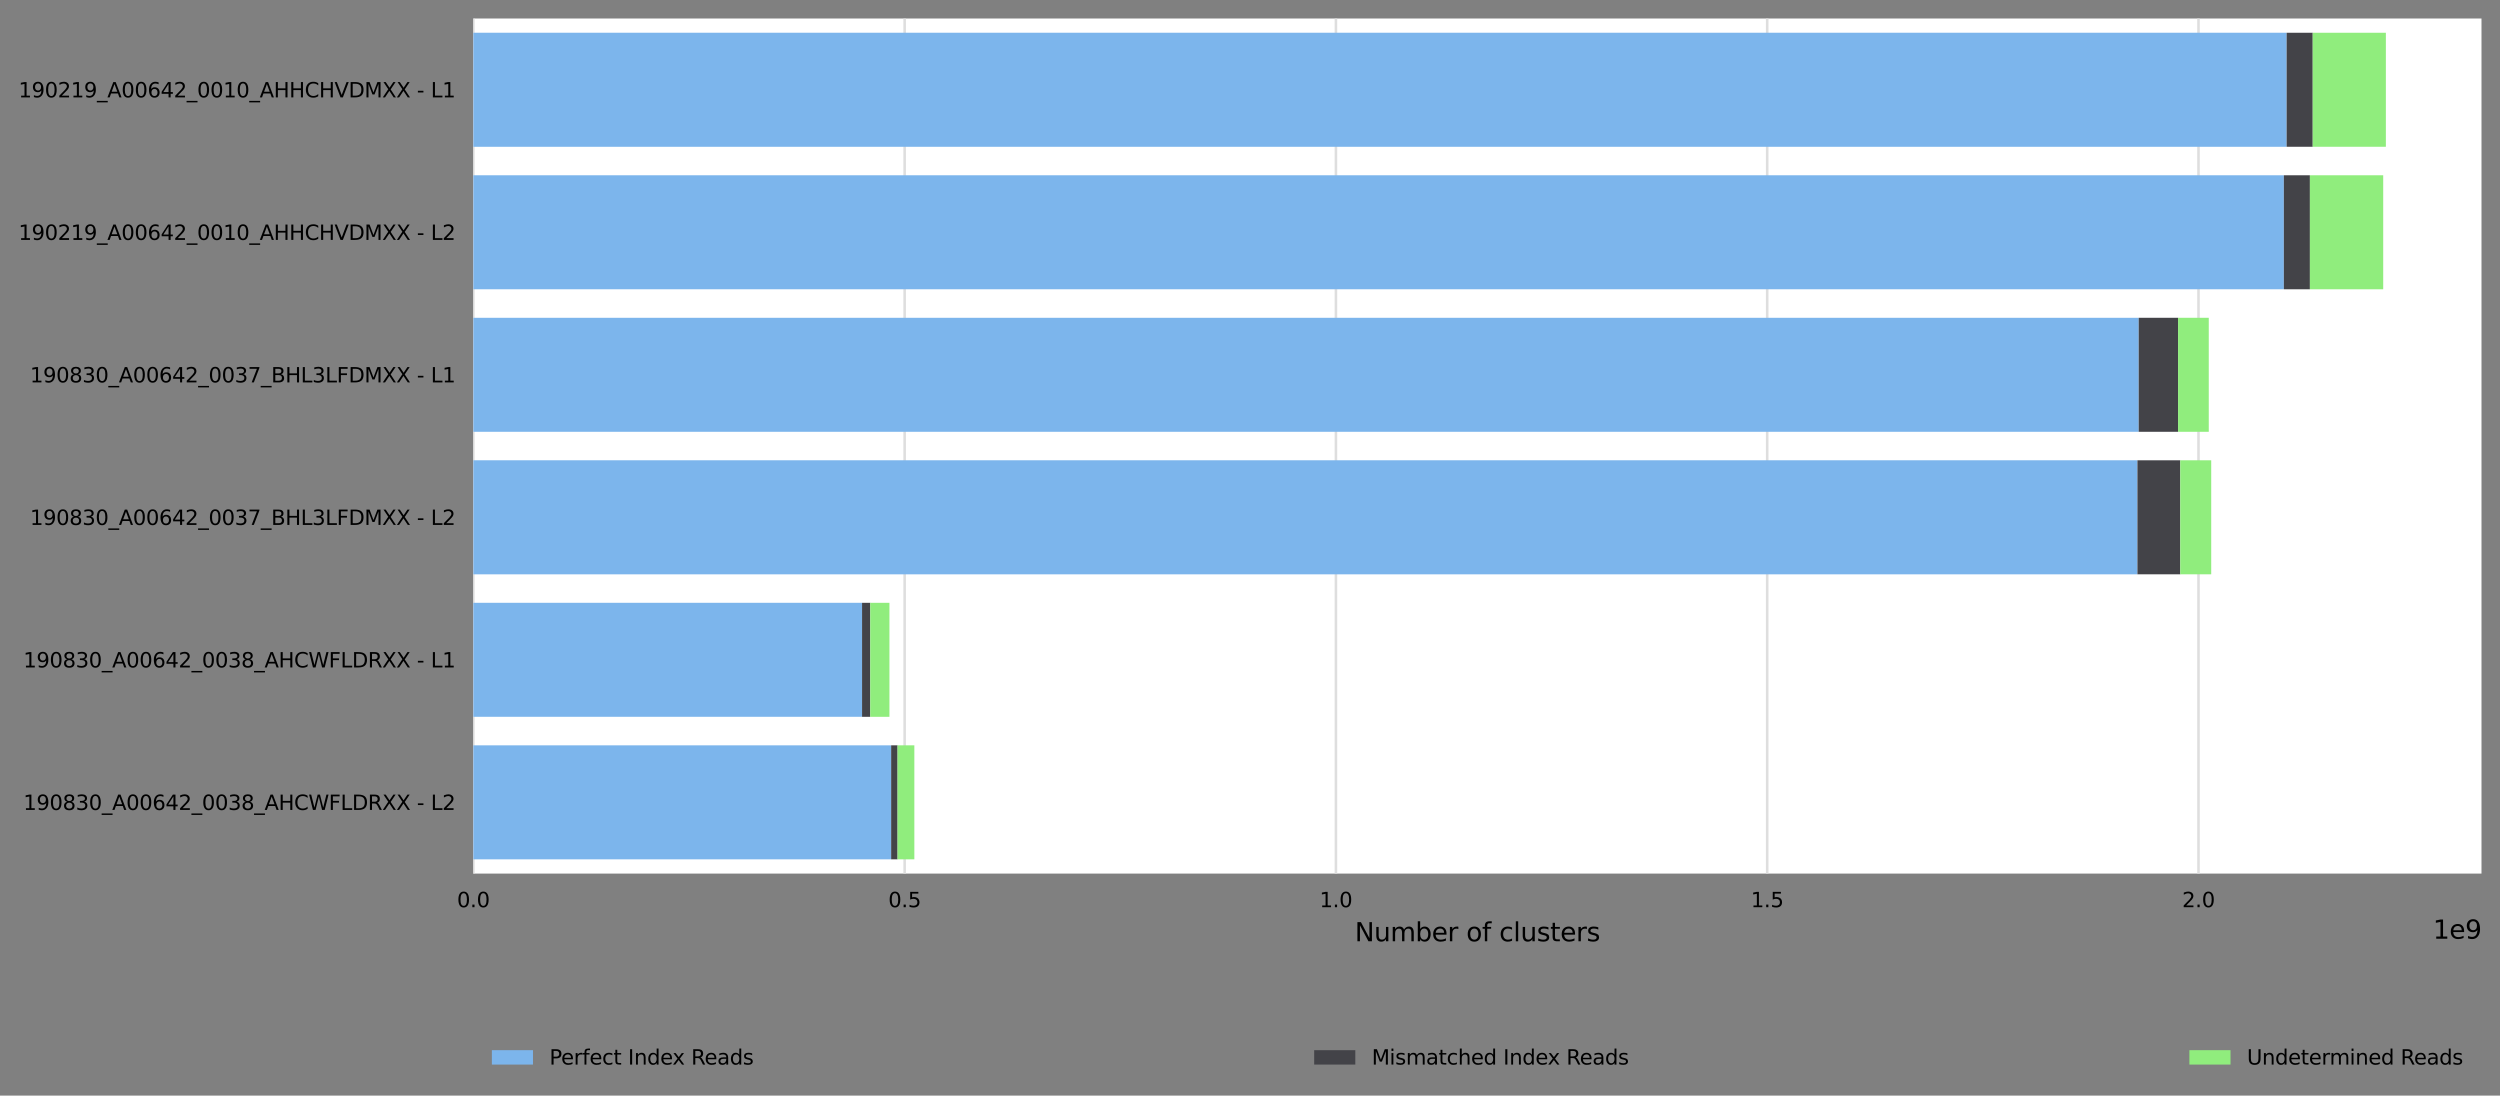 <?xml version="1.0" encoding="utf-8" standalone="no"?>
<!DOCTYPE svg PUBLIC "-//W3C//DTD SVG 1.1//EN"
  "http://www.w3.org/Graphics/SVG/1.1/DTD/svg11.dtd">
<svg xmlns:xlink="http://www.w3.org/1999/xlink" width="972.544pt" height="426.2pt" viewBox="0 0 972.544 426.2" xmlns="http://www.w3.org/2000/svg" version="1.1">
 <rect x="0" y="0" width="972.544" height="426.2" fill="#808080" stroke="none"/>
 <defs>
  <style type="text/css">*{stroke-linejoin: round; stroke-linecap: butt}</style>
 </defs>
 <g id="figure_1">
  <g id="axes_1">
   <g id="patch_1">
    <path d="M 184.144 339.84 
L 965.344 339.84 
L 965.344 7.2 
L 184.144 7.2 
z
" style="fill: #ffffff"/>
   </g>
   <g id="matplotlib.axis_1">
    <g id="xtick_1">
     <g id="line2d_1">
      <path d="M 184.144 339.84 
L 184.144 7.2 
" clip-path="url(#p546badbdb8)" style="fill: none; stroke: #dedede; stroke-linecap: square"/>
     </g>
     <g id="text_1">
      <!-- 0.0 -->
      <g transform="translate(177.782 352.919) scale(0.08 -0.08)">
       <defs>
        <path id="DejaVuSans-30" d="M 2034 4250 
Q 1547 4250 1301 3770 
Q 1056 3291 1056 2328 
Q 1056 1369 1301 889 
Q 1547 409 2034 409 
Q 2525 409 2770 889 
Q 3016 1369 3016 2328 
Q 3016 3291 2770 3770 
Q 2525 4250 2034 4250 
z
M 2034 4750 
Q 2819 4750 3233 4129 
Q 3647 3509 3647 2328 
Q 3647 1150 3233 529 
Q 2819 -91 2034 -91 
Q 1250 -91 836 529 
Q 422 1150 422 2328 
Q 422 3509 836 4129 
Q 1250 4750 2034 4750 
z
" transform="scale(0.016)"/>
        <path id="DejaVuSans-2e" d="M 684 794 
L 1344 794 
L 1344 0 
L 684 0 
L 684 794 
z
" transform="scale(0.016)"/>
       </defs>
       <use xlink:href="#DejaVuSans-30"/>
       <use xlink:href="#DejaVuSans-2e" x="63.623"/>
       <use xlink:href="#DejaVuSans-30" x="95.41"/>
      </g>
     </g>
    </g>
    <g id="xtick_2">
     <g id="line2d_2">
      <path d="M 351.921 339.84 
L 351.921 7.2 
" clip-path="url(#p546badbdb8)" style="fill: none; stroke: #dedede; stroke-linecap: square"/>
     </g>
     <g id="text_2">
      <!-- 0.5 -->
      <g transform="translate(345.56 352.919) scale(0.08 -0.08)">
       <defs>
        <path id="DejaVuSans-35" d="M 691 4666 
L 3169 4666 
L 3169 4134 
L 1269 4134 
L 1269 2991 
Q 1406 3038 1543 3061 
Q 1681 3084 1819 3084 
Q 2600 3084 3056 2656 
Q 3513 2228 3513 1497 
Q 3513 744 3044 326 
Q 2575 -91 1722 -91 
Q 1428 -91 1123 -41 
Q 819 9 494 109 
L 494 744 
Q 775 591 1075 516 
Q 1375 441 1709 441 
Q 2250 441 2565 725 
Q 2881 1009 2881 1497 
Q 2881 1984 2565 2268 
Q 2250 2553 1709 2553 
Q 1456 2553 1204 2497 
Q 953 2441 691 2322 
L 691 4666 
z
" transform="scale(0.016)"/>
       </defs>
       <use xlink:href="#DejaVuSans-30"/>
       <use xlink:href="#DejaVuSans-2e" x="63.623"/>
       <use xlink:href="#DejaVuSans-35" x="95.41"/>
      </g>
     </g>
    </g>
    <g id="xtick_3">
     <g id="line2d_3">
      <path d="M 519.698 339.84 
L 519.698 7.2 
" clip-path="url(#p546badbdb8)" style="fill: none; stroke: #dedede; stroke-linecap: square"/>
     </g>
     <g id="text_3">
      <!-- 1.0 -->
      <g transform="translate(513.337 352.919) scale(0.08 -0.08)">
       <defs>
        <path id="DejaVuSans-31" d="M 794 531 
L 1825 531 
L 1825 4091 
L 703 3866 
L 703 4441 
L 1819 4666 
L 2450 4666 
L 2450 531 
L 3481 531 
L 3481 0 
L 794 0 
L 794 531 
z
" transform="scale(0.016)"/>
       </defs>
       <use xlink:href="#DejaVuSans-31"/>
       <use xlink:href="#DejaVuSans-2e" x="63.623"/>
       <use xlink:href="#DejaVuSans-30" x="95.41"/>
      </g>
     </g>
    </g>
    <g id="xtick_4">
     <g id="line2d_4">
      <path d="M 687.475 339.84 
L 687.475 7.2 
" clip-path="url(#p546badbdb8)" style="fill: none; stroke: #dedede; stroke-linecap: square"/>
     </g>
     <g id="text_4">
      <!-- 1.5 -->
      <g transform="translate(681.114 352.919) scale(0.08 -0.08)">
       <use xlink:href="#DejaVuSans-31"/>
       <use xlink:href="#DejaVuSans-2e" x="63.623"/>
       <use xlink:href="#DejaVuSans-35" x="95.41"/>
      </g>
     </g>
    </g>
    <g id="xtick_5">
     <g id="line2d_5">
      <path d="M 855.253 339.84 
L 855.253 7.2 
" clip-path="url(#p546badbdb8)" style="fill: none; stroke: #dedede; stroke-linecap: square"/>
     </g>
     <g id="text_5">
      <!-- 2.0 -->
      <g transform="translate(848.891 352.919) scale(0.08 -0.08)">
       <defs>
        <path id="DejaVuSans-32" d="M 1228 531 
L 3431 531 
L 3431 0 
L 469 0 
L 469 531 
Q 828 903 1448 1529 
Q 2069 2156 2228 2338 
Q 2531 2678 2651 2914 
Q 2772 3150 2772 3378 
Q 2772 3750 2511 3984 
Q 2250 4219 1831 4219 
Q 1534 4219 1204 4116 
Q 875 4013 500 3803 
L 500 4441 
Q 881 4594 1212 4672 
Q 1544 4750 1819 4750 
Q 2544 4750 2975 4387 
Q 3406 4025 3406 3419 
Q 3406 3131 3298 2873 
Q 3191 2616 2906 2266 
Q 2828 2175 2409 1742 
Q 1991 1309 1228 531 
z
" transform="scale(0.016)"/>
       </defs>
       <use xlink:href="#DejaVuSans-32"/>
       <use xlink:href="#DejaVuSans-2e" x="63.623"/>
       <use xlink:href="#DejaVuSans-30" x="95.41"/>
      </g>
     </g>
    </g>
    <g id="text_6">
     <!-- Number of clusters -->
     <g transform="translate(527.052 366.181) scale(0.1 -0.1)">
      <defs>
       <path id="DejaVuSans-4e" d="M 628 4666 
L 1478 4666 
L 3547 763 
L 3547 4666 
L 4159 4666 
L 4159 0 
L 3309 0 
L 1241 3903 
L 1241 0 
L 628 0 
L 628 4666 
z
" transform="scale(0.016)"/>
       <path id="DejaVuSans-75" d="M 544 1381 
L 544 3500 
L 1119 3500 
L 1119 1403 
Q 1119 906 1312 657 
Q 1506 409 1894 409 
Q 2359 409 2629 706 
Q 2900 1003 2900 1516 
L 2900 3500 
L 3475 3500 
L 3475 0 
L 2900 0 
L 2900 538 
Q 2691 219 2414 64 
Q 2138 -91 1772 -91 
Q 1169 -91 856 284 
Q 544 659 544 1381 
z
M 1991 3584 
L 1991 3584 
z
" transform="scale(0.016)"/>
       <path id="DejaVuSans-6d" d="M 3328 2828 
Q 3544 3216 3844 3400 
Q 4144 3584 4550 3584 
Q 5097 3584 5394 3201 
Q 5691 2819 5691 2113 
L 5691 0 
L 5113 0 
L 5113 2094 
Q 5113 2597 4934 2840 
Q 4756 3084 4391 3084 
Q 3944 3084 3684 2787 
Q 3425 2491 3425 1978 
L 3425 0 
L 2847 0 
L 2847 2094 
Q 2847 2600 2669 2842 
Q 2491 3084 2119 3084 
Q 1678 3084 1418 2786 
Q 1159 2488 1159 1978 
L 1159 0 
L 581 0 
L 581 3500 
L 1159 3500 
L 1159 2956 
Q 1356 3278 1631 3431 
Q 1906 3584 2284 3584 
Q 2666 3584 2933 3390 
Q 3200 3197 3328 2828 
z
" transform="scale(0.016)"/>
       <path id="DejaVuSans-62" d="M 3116 1747 
Q 3116 2381 2855 2742 
Q 2594 3103 2138 3103 
Q 1681 3103 1420 2742 
Q 1159 2381 1159 1747 
Q 1159 1113 1420 752 
Q 1681 391 2138 391 
Q 2594 391 2855 752 
Q 3116 1113 3116 1747 
z
M 1159 2969 
Q 1341 3281 1617 3432 
Q 1894 3584 2278 3584 
Q 2916 3584 3314 3078 
Q 3713 2572 3713 1747 
Q 3713 922 3314 415 
Q 2916 -91 2278 -91 
Q 1894 -91 1617 61 
Q 1341 213 1159 525 
L 1159 0 
L 581 0 
L 581 4863 
L 1159 4863 
L 1159 2969 
z
" transform="scale(0.016)"/>
       <path id="DejaVuSans-65" d="M 3597 1894 
L 3597 1613 
L 953 1613 
Q 991 1019 1311 708 
Q 1631 397 2203 397 
Q 2534 397 2845 478 
Q 3156 559 3463 722 
L 3463 178 
Q 3153 47 2828 -22 
Q 2503 -91 2169 -91 
Q 1331 -91 842 396 
Q 353 884 353 1716 
Q 353 2575 817 3079 
Q 1281 3584 2069 3584 
Q 2775 3584 3186 3129 
Q 3597 2675 3597 1894 
z
M 3022 2063 
Q 3016 2534 2758 2815 
Q 2500 3097 2075 3097 
Q 1594 3097 1305 2825 
Q 1016 2553 972 2059 
L 3022 2063 
z
" transform="scale(0.016)"/>
       <path id="DejaVuSans-72" d="M 2631 2963 
Q 2534 3019 2420 3045 
Q 2306 3072 2169 3072 
Q 1681 3072 1420 2755 
Q 1159 2438 1159 1844 
L 1159 0 
L 581 0 
L 581 3500 
L 1159 3500 
L 1159 2956 
Q 1341 3275 1631 3429 
Q 1922 3584 2338 3584 
Q 2397 3584 2469 3576 
Q 2541 3569 2628 3553 
L 2631 2963 
z
" transform="scale(0.016)"/>
       <path id="DejaVuSans-20" transform="scale(0.016)"/>
       <path id="DejaVuSans-6f" d="M 1959 3097 
Q 1497 3097 1228 2736 
Q 959 2375 959 1747 
Q 959 1119 1226 758 
Q 1494 397 1959 397 
Q 2419 397 2687 759 
Q 2956 1122 2956 1747 
Q 2956 2369 2687 2733 
Q 2419 3097 1959 3097 
z
M 1959 3584 
Q 2709 3584 3137 3096 
Q 3566 2609 3566 1747 
Q 3566 888 3137 398 
Q 2709 -91 1959 -91 
Q 1206 -91 779 398 
Q 353 888 353 1747 
Q 353 2609 779 3096 
Q 1206 3584 1959 3584 
z
" transform="scale(0.016)"/>
       <path id="DejaVuSans-66" d="M 2375 4863 
L 2375 4384 
L 1825 4384 
Q 1516 4384 1395 4259 
Q 1275 4134 1275 3809 
L 1275 3500 
L 2222 3500 
L 2222 3053 
L 1275 3053 
L 1275 0 
L 697 0 
L 697 3053 
L 147 3053 
L 147 3500 
L 697 3500 
L 697 3744 
Q 697 4328 969 4595 
Q 1241 4863 1831 4863 
L 2375 4863 
z
" transform="scale(0.016)"/>
       <path id="DejaVuSans-63" d="M 3122 3366 
L 3122 2828 
Q 2878 2963 2633 3030 
Q 2388 3097 2138 3097 
Q 1578 3097 1268 2742 
Q 959 2388 959 1747 
Q 959 1106 1268 751 
Q 1578 397 2138 397 
Q 2388 397 2633 464 
Q 2878 531 3122 666 
L 3122 134 
Q 2881 22 2623 -34 
Q 2366 -91 2075 -91 
Q 1284 -91 818 406 
Q 353 903 353 1747 
Q 353 2603 823 3093 
Q 1294 3584 2113 3584 
Q 2378 3584 2631 3529 
Q 2884 3475 3122 3366 
z
" transform="scale(0.016)"/>
       <path id="DejaVuSans-6c" d="M 603 4863 
L 1178 4863 
L 1178 0 
L 603 0 
L 603 4863 
z
" transform="scale(0.016)"/>
       <path id="DejaVuSans-73" d="M 2834 3397 
L 2834 2853 
Q 2591 2978 2328 3040 
Q 2066 3103 1784 3103 
Q 1356 3103 1142 2972 
Q 928 2841 928 2578 
Q 928 2378 1081 2264 
Q 1234 2150 1697 2047 
L 1894 2003 
Q 2506 1872 2764 1633 
Q 3022 1394 3022 966 
Q 3022 478 2636 193 
Q 2250 -91 1575 -91 
Q 1294 -91 989 -36 
Q 684 19 347 128 
L 347 722 
Q 666 556 975 473 
Q 1284 391 1588 391 
Q 1994 391 2212 530 
Q 2431 669 2431 922 
Q 2431 1156 2273 1281 
Q 2116 1406 1581 1522 
L 1381 1569 
Q 847 1681 609 1914 
Q 372 2147 372 2553 
Q 372 3047 722 3315 
Q 1072 3584 1716 3584 
Q 2034 3584 2315 3537 
Q 2597 3491 2834 3397 
z
" transform="scale(0.016)"/>
       <path id="DejaVuSans-74" d="M 1172 4494 
L 1172 3500 
L 2356 3500 
L 2356 3053 
L 1172 3053 
L 1172 1153 
Q 1172 725 1289 603 
Q 1406 481 1766 481 
L 2356 481 
L 2356 0 
L 1766 0 
Q 1100 0 847 248 
Q 594 497 594 1153 
L 594 3053 
L 172 3053 
L 172 3500 
L 594 3500 
L 594 4494 
L 1172 4494 
z
" transform="scale(0.016)"/>
      </defs>
      <use xlink:href="#DejaVuSans-4e"/>
      <use xlink:href="#DejaVuSans-75" x="74.805"/>
      <use xlink:href="#DejaVuSans-6d" x="138.184"/>
      <use xlink:href="#DejaVuSans-62" x="235.596"/>
      <use xlink:href="#DejaVuSans-65" x="299.072"/>
      <use xlink:href="#DejaVuSans-72" x="360.596"/>
      <use xlink:href="#DejaVuSans-20" x="401.709"/>
      <use xlink:href="#DejaVuSans-6f" x="433.496"/>
      <use xlink:href="#DejaVuSans-66" x="494.678"/>
      <use xlink:href="#DejaVuSans-20" x="529.883"/>
      <use xlink:href="#DejaVuSans-63" x="561.67"/>
      <use xlink:href="#DejaVuSans-6c" x="616.65"/>
      <use xlink:href="#DejaVuSans-75" x="644.434"/>
      <use xlink:href="#DejaVuSans-73" x="707.812"/>
      <use xlink:href="#DejaVuSans-74" x="759.912"/>
      <use xlink:href="#DejaVuSans-65" x="799.121"/>
      <use xlink:href="#DejaVuSans-72" x="860.645"/>
      <use xlink:href="#DejaVuSans-73" x="901.758"/>
     </g>
    </g>
    <g id="text_7">
     <!-- 1e9 -->
     <g transform="translate(946.466 365.181) scale(0.1 -0.1)">
      <defs>
       <path id="DejaVuSans-39" d="M 703 97 
L 703 672 
Q 941 559 1184 500 
Q 1428 441 1663 441 
Q 2288 441 2617 861 
Q 2947 1281 2994 2138 
Q 2813 1869 2534 1725 
Q 2256 1581 1919 1581 
Q 1219 1581 811 2004 
Q 403 2428 403 3163 
Q 403 3881 828 4315 
Q 1253 4750 1959 4750 
Q 2769 4750 3195 4129 
Q 3622 3509 3622 2328 
Q 3622 1225 3098 567 
Q 2575 -91 1691 -91 
Q 1453 -91 1209 -44 
Q 966 3 703 97 
z
M 1959 2075 
Q 2384 2075 2632 2365 
Q 2881 2656 2881 3163 
Q 2881 3666 2632 3958 
Q 2384 4250 1959 4250 
Q 1534 4250 1286 3958 
Q 1038 3666 1038 3163 
Q 1038 2656 1286 2365 
Q 1534 2075 1959 2075 
z
" transform="scale(0.016)"/>
      </defs>
      <use xlink:href="#DejaVuSans-31"/>
      <use xlink:href="#DejaVuSans-65" x="63.623"/>
      <use xlink:href="#DejaVuSans-39" x="125.146"/>
     </g>
    </g>
   </g>
   <g id="matplotlib.axis_2">
    <g id="ytick_1">
     <g id="text_8">
      <!-- 190219_A00642_0010_AHHCHVDMXX - L1 -->
      <g transform="translate(7.2 37.889) scale(0.08 -0.08)">
       <defs>
        <path id="DejaVuSans-5f" d="M 3263 -1063 
L 3263 -1509 
L -63 -1509 
L -63 -1063 
L 3263 -1063 
z
" transform="scale(0.016)"/>
        <path id="DejaVuSans-41" d="M 2188 4044 
L 1331 1722 
L 3047 1722 
L 2188 4044 
z
M 1831 4666 
L 2547 4666 
L 4325 0 
L 3669 0 
L 3244 1197 
L 1141 1197 
L 716 0 
L 50 0 
L 1831 4666 
z
" transform="scale(0.016)"/>
        <path id="DejaVuSans-36" d="M 2113 2584 
Q 1688 2584 1439 2293 
Q 1191 2003 1191 1497 
Q 1191 994 1439 701 
Q 1688 409 2113 409 
Q 2538 409 2786 701 
Q 3034 994 3034 1497 
Q 3034 2003 2786 2293 
Q 2538 2584 2113 2584 
z
M 3366 4563 
L 3366 3988 
Q 3128 4100 2886 4159 
Q 2644 4219 2406 4219 
Q 1781 4219 1451 3797 
Q 1122 3375 1075 2522 
Q 1259 2794 1537 2939 
Q 1816 3084 2150 3084 
Q 2853 3084 3261 2657 
Q 3669 2231 3669 1497 
Q 3669 778 3244 343 
Q 2819 -91 2113 -91 
Q 1303 -91 875 529 
Q 447 1150 447 2328 
Q 447 3434 972 4092 
Q 1497 4750 2381 4750 
Q 2619 4750 2861 4703 
Q 3103 4656 3366 4563 
z
" transform="scale(0.016)"/>
        <path id="DejaVuSans-34" d="M 2419 4116 
L 825 1625 
L 2419 1625 
L 2419 4116 
z
M 2253 4666 
L 3047 4666 
L 3047 1625 
L 3713 1625 
L 3713 1100 
L 3047 1100 
L 3047 0 
L 2419 0 
L 2419 1100 
L 313 1100 
L 313 1709 
L 2253 4666 
z
" transform="scale(0.016)"/>
        <path id="DejaVuSans-48" d="M 628 4666 
L 1259 4666 
L 1259 2753 
L 3553 2753 
L 3553 4666 
L 4184 4666 
L 4184 0 
L 3553 0 
L 3553 2222 
L 1259 2222 
L 1259 0 
L 628 0 
L 628 4666 
z
" transform="scale(0.016)"/>
        <path id="DejaVuSans-43" d="M 4122 4306 
L 4122 3641 
Q 3803 3938 3442 4084 
Q 3081 4231 2675 4231 
Q 1875 4231 1450 3742 
Q 1025 3253 1025 2328 
Q 1025 1406 1450 917 
Q 1875 428 2675 428 
Q 3081 428 3442 575 
Q 3803 722 4122 1019 
L 4122 359 
Q 3791 134 3420 21 
Q 3050 -91 2638 -91 
Q 1578 -91 968 557 
Q 359 1206 359 2328 
Q 359 3453 968 4101 
Q 1578 4750 2638 4750 
Q 3056 4750 3426 4639 
Q 3797 4528 4122 4306 
z
" transform="scale(0.016)"/>
        <path id="DejaVuSans-56" d="M 1831 0 
L 50 4666 
L 709 4666 
L 2188 738 
L 3669 4666 
L 4325 4666 
L 2547 0 
L 1831 0 
z
" transform="scale(0.016)"/>
        <path id="DejaVuSans-44" d="M 1259 4147 
L 1259 519 
L 2022 519 
Q 2988 519 3436 956 
Q 3884 1394 3884 2338 
Q 3884 3275 3436 3711 
Q 2988 4147 2022 4147 
L 1259 4147 
z
M 628 4666 
L 1925 4666 
Q 3281 4666 3915 4102 
Q 4550 3538 4550 2338 
Q 4550 1131 3912 565 
Q 3275 0 1925 0 
L 628 0 
L 628 4666 
z
" transform="scale(0.016)"/>
        <path id="DejaVuSans-4d" d="M 628 4666 
L 1569 4666 
L 2759 1491 
L 3956 4666 
L 4897 4666 
L 4897 0 
L 4281 0 
L 4281 4097 
L 3078 897 
L 2444 897 
L 1241 4097 
L 1241 0 
L 628 0 
L 628 4666 
z
" transform="scale(0.016)"/>
        <path id="DejaVuSans-58" d="M 403 4666 
L 1081 4666 
L 2241 2931 
L 3406 4666 
L 4084 4666 
L 2584 2425 
L 4184 0 
L 3506 0 
L 2194 1984 
L 872 0 
L 191 0 
L 1856 2491 
L 403 4666 
z
" transform="scale(0.016)"/>
        <path id="DejaVuSans-2d" d="M 313 2009 
L 1997 2009 
L 1997 1497 
L 313 1497 
L 313 2009 
z
" transform="scale(0.016)"/>
        <path id="DejaVuSans-4c" d="M 628 4666 
L 1259 4666 
L 1259 531 
L 3531 531 
L 3531 0 
L 628 0 
L 628 4666 
z
" transform="scale(0.016)"/>
       </defs>
       <use xlink:href="#DejaVuSans-31"/>
       <use xlink:href="#DejaVuSans-39" x="63.623"/>
       <use xlink:href="#DejaVuSans-30" x="127.246"/>
       <use xlink:href="#DejaVuSans-32" x="190.869"/>
       <use xlink:href="#DejaVuSans-31" x="254.492"/>
       <use xlink:href="#DejaVuSans-39" x="318.115"/>
       <use xlink:href="#DejaVuSans-5f" x="381.738"/>
       <use xlink:href="#DejaVuSans-41" x="431.738"/>
       <use xlink:href="#DejaVuSans-30" x="500.146"/>
       <use xlink:href="#DejaVuSans-30" x="563.77"/>
       <use xlink:href="#DejaVuSans-36" x="627.393"/>
       <use xlink:href="#DejaVuSans-34" x="691.016"/>
       <use xlink:href="#DejaVuSans-32" x="754.639"/>
       <use xlink:href="#DejaVuSans-5f" x="818.262"/>
       <use xlink:href="#DejaVuSans-30" x="868.262"/>
       <use xlink:href="#DejaVuSans-30" x="931.885"/>
       <use xlink:href="#DejaVuSans-31" x="995.508"/>
       <use xlink:href="#DejaVuSans-30" x="1059.131"/>
       <use xlink:href="#DejaVuSans-5f" x="1122.754"/>
       <use xlink:href="#DejaVuSans-41" x="1172.754"/>
       <use xlink:href="#DejaVuSans-48" x="1241.162"/>
       <use xlink:href="#DejaVuSans-48" x="1316.357"/>
       <use xlink:href="#DejaVuSans-43" x="1391.553"/>
       <use xlink:href="#DejaVuSans-48" x="1461.377"/>
       <use xlink:href="#DejaVuSans-56" x="1536.572"/>
       <use xlink:href="#DejaVuSans-44" x="1604.98"/>
       <use xlink:href="#DejaVuSans-4d" x="1681.982"/>
       <use xlink:href="#DejaVuSans-58" x="1768.262"/>
       <use xlink:href="#DejaVuSans-58" x="1836.768"/>
       <use xlink:href="#DejaVuSans-20" x="1905.273"/>
       <use xlink:href="#DejaVuSans-2d" x="1937.061"/>
       <use xlink:href="#DejaVuSans-20" x="1973.145"/>
       <use xlink:href="#DejaVuSans-4c" x="2004.932"/>
       <use xlink:href="#DejaVuSans-31" x="2060.645"/>
      </g>
     </g>
    </g>
    <g id="ytick_2">
     <g id="text_9">
      <!-- 190219_A00642_0010_AHHCHVDMXX - L2 -->
      <g transform="translate(7.2 93.329) scale(0.08 -0.08)">
       <use xlink:href="#DejaVuSans-31"/>
       <use xlink:href="#DejaVuSans-39" x="63.623"/>
       <use xlink:href="#DejaVuSans-30" x="127.246"/>
       <use xlink:href="#DejaVuSans-32" x="190.869"/>
       <use xlink:href="#DejaVuSans-31" x="254.492"/>
       <use xlink:href="#DejaVuSans-39" x="318.115"/>
       <use xlink:href="#DejaVuSans-5f" x="381.738"/>
       <use xlink:href="#DejaVuSans-41" x="431.738"/>
       <use xlink:href="#DejaVuSans-30" x="500.146"/>
       <use xlink:href="#DejaVuSans-30" x="563.77"/>
       <use xlink:href="#DejaVuSans-36" x="627.393"/>
       <use xlink:href="#DejaVuSans-34" x="691.016"/>
       <use xlink:href="#DejaVuSans-32" x="754.639"/>
       <use xlink:href="#DejaVuSans-5f" x="818.262"/>
       <use xlink:href="#DejaVuSans-30" x="868.262"/>
       <use xlink:href="#DejaVuSans-30" x="931.885"/>
       <use xlink:href="#DejaVuSans-31" x="995.508"/>
       <use xlink:href="#DejaVuSans-30" x="1059.131"/>
       <use xlink:href="#DejaVuSans-5f" x="1122.754"/>
       <use xlink:href="#DejaVuSans-41" x="1172.754"/>
       <use xlink:href="#DejaVuSans-48" x="1241.162"/>
       <use xlink:href="#DejaVuSans-48" x="1316.357"/>
       <use xlink:href="#DejaVuSans-43" x="1391.553"/>
       <use xlink:href="#DejaVuSans-48" x="1461.377"/>
       <use xlink:href="#DejaVuSans-56" x="1536.572"/>
       <use xlink:href="#DejaVuSans-44" x="1604.98"/>
       <use xlink:href="#DejaVuSans-4d" x="1681.982"/>
       <use xlink:href="#DejaVuSans-58" x="1768.262"/>
       <use xlink:href="#DejaVuSans-58" x="1836.768"/>
       <use xlink:href="#DejaVuSans-20" x="1905.273"/>
       <use xlink:href="#DejaVuSans-2d" x="1937.061"/>
       <use xlink:href="#DejaVuSans-20" x="1973.145"/>
       <use xlink:href="#DejaVuSans-4c" x="2004.932"/>
       <use xlink:href="#DejaVuSans-32" x="2060.645"/>
      </g>
     </g>
    </g>
    <g id="ytick_3">
     <g id="text_10">
      <!-- 190830_A00642_0037_BHL3LFDMXX - L1 -->
      <g transform="translate(11.669 148.769) scale(0.08 -0.08)">
       <defs>
        <path id="DejaVuSans-38" d="M 2034 2216 
Q 1584 2216 1326 1975 
Q 1069 1734 1069 1313 
Q 1069 891 1326 650 
Q 1584 409 2034 409 
Q 2484 409 2743 651 
Q 3003 894 3003 1313 
Q 3003 1734 2745 1975 
Q 2488 2216 2034 2216 
z
M 1403 2484 
Q 997 2584 770 2862 
Q 544 3141 544 3541 
Q 544 4100 942 4425 
Q 1341 4750 2034 4750 
Q 2731 4750 3128 4425 
Q 3525 4100 3525 3541 
Q 3525 3141 3298 2862 
Q 3072 2584 2669 2484 
Q 3125 2378 3379 2068 
Q 3634 1759 3634 1313 
Q 3634 634 3220 271 
Q 2806 -91 2034 -91 
Q 1263 -91 848 271 
Q 434 634 434 1313 
Q 434 1759 690 2068 
Q 947 2378 1403 2484 
z
M 1172 3481 
Q 1172 3119 1398 2916 
Q 1625 2713 2034 2713 
Q 2441 2713 2670 2916 
Q 2900 3119 2900 3481 
Q 2900 3844 2670 4047 
Q 2441 4250 2034 4250 
Q 1625 4250 1398 4047 
Q 1172 3844 1172 3481 
z
" transform="scale(0.016)"/>
        <path id="DejaVuSans-33" d="M 2597 2516 
Q 3050 2419 3304 2112 
Q 3559 1806 3559 1356 
Q 3559 666 3084 287 
Q 2609 -91 1734 -91 
Q 1441 -91 1130 -33 
Q 819 25 488 141 
L 488 750 
Q 750 597 1062 519 
Q 1375 441 1716 441 
Q 2309 441 2620 675 
Q 2931 909 2931 1356 
Q 2931 1769 2642 2001 
Q 2353 2234 1838 2234 
L 1294 2234 
L 1294 2753 
L 1863 2753 
Q 2328 2753 2575 2939 
Q 2822 3125 2822 3475 
Q 2822 3834 2567 4026 
Q 2313 4219 1838 4219 
Q 1578 4219 1281 4162 
Q 984 4106 628 3988 
L 628 4550 
Q 988 4650 1302 4700 
Q 1616 4750 1894 4750 
Q 2613 4750 3031 4423 
Q 3450 4097 3450 3541 
Q 3450 3153 3228 2886 
Q 3006 2619 2597 2516 
z
" transform="scale(0.016)"/>
        <path id="DejaVuSans-37" d="M 525 4666 
L 3525 4666 
L 3525 4397 
L 1831 0 
L 1172 0 
L 2766 4134 
L 525 4134 
L 525 4666 
z
" transform="scale(0.016)"/>
        <path id="DejaVuSans-42" d="M 1259 2228 
L 1259 519 
L 2272 519 
Q 2781 519 3026 730 
Q 3272 941 3272 1375 
Q 3272 1813 3026 2020 
Q 2781 2228 2272 2228 
L 1259 2228 
z
M 1259 4147 
L 1259 2741 
L 2194 2741 
Q 2656 2741 2882 2914 
Q 3109 3088 3109 3444 
Q 3109 3797 2882 3972 
Q 2656 4147 2194 4147 
L 1259 4147 
z
M 628 4666 
L 2241 4666 
Q 2963 4666 3353 4366 
Q 3744 4066 3744 3513 
Q 3744 3084 3544 2831 
Q 3344 2578 2956 2516 
Q 3422 2416 3680 2098 
Q 3938 1781 3938 1306 
Q 3938 681 3513 340 
Q 3088 0 2303 0 
L 628 0 
L 628 4666 
z
" transform="scale(0.016)"/>
        <path id="DejaVuSans-46" d="M 628 4666 
L 3309 4666 
L 3309 4134 
L 1259 4134 
L 1259 2759 
L 3109 2759 
L 3109 2228 
L 1259 2228 
L 1259 0 
L 628 0 
L 628 4666 
z
" transform="scale(0.016)"/>
       </defs>
       <use xlink:href="#DejaVuSans-31"/>
       <use xlink:href="#DejaVuSans-39" x="63.623"/>
       <use xlink:href="#DejaVuSans-30" x="127.246"/>
       <use xlink:href="#DejaVuSans-38" x="190.869"/>
       <use xlink:href="#DejaVuSans-33" x="254.492"/>
       <use xlink:href="#DejaVuSans-30" x="318.115"/>
       <use xlink:href="#DejaVuSans-5f" x="381.738"/>
       <use xlink:href="#DejaVuSans-41" x="431.738"/>
       <use xlink:href="#DejaVuSans-30" x="500.146"/>
       <use xlink:href="#DejaVuSans-30" x="563.77"/>
       <use xlink:href="#DejaVuSans-36" x="627.393"/>
       <use xlink:href="#DejaVuSans-34" x="691.016"/>
       <use xlink:href="#DejaVuSans-32" x="754.639"/>
       <use xlink:href="#DejaVuSans-5f" x="818.262"/>
       <use xlink:href="#DejaVuSans-30" x="868.262"/>
       <use xlink:href="#DejaVuSans-30" x="931.885"/>
       <use xlink:href="#DejaVuSans-33" x="995.508"/>
       <use xlink:href="#DejaVuSans-37" x="1059.131"/>
       <use xlink:href="#DejaVuSans-5f" x="1122.754"/>
       <use xlink:href="#DejaVuSans-42" x="1172.754"/>
       <use xlink:href="#DejaVuSans-48" x="1241.357"/>
       <use xlink:href="#DejaVuSans-4c" x="1316.553"/>
       <use xlink:href="#DejaVuSans-33" x="1372.266"/>
       <use xlink:href="#DejaVuSans-4c" x="1435.889"/>
       <use xlink:href="#DejaVuSans-46" x="1491.602"/>
       <use xlink:href="#DejaVuSans-44" x="1549.121"/>
       <use xlink:href="#DejaVuSans-4d" x="1626.123"/>
       <use xlink:href="#DejaVuSans-58" x="1712.402"/>
       <use xlink:href="#DejaVuSans-58" x="1780.908"/>
       <use xlink:href="#DejaVuSans-20" x="1849.414"/>
       <use xlink:href="#DejaVuSans-2d" x="1881.201"/>
       <use xlink:href="#DejaVuSans-20" x="1917.285"/>
       <use xlink:href="#DejaVuSans-4c" x="1949.072"/>
       <use xlink:href="#DejaVuSans-31" x="2004.785"/>
      </g>
     </g>
    </g>
    <g id="ytick_4">
     <g id="text_11">
      <!-- 190830_A00642_0037_BHL3LFDMXX - L2 -->
      <g transform="translate(11.669 204.209) scale(0.08 -0.08)">
       <use xlink:href="#DejaVuSans-31"/>
       <use xlink:href="#DejaVuSans-39" x="63.623"/>
       <use xlink:href="#DejaVuSans-30" x="127.246"/>
       <use xlink:href="#DejaVuSans-38" x="190.869"/>
       <use xlink:href="#DejaVuSans-33" x="254.492"/>
       <use xlink:href="#DejaVuSans-30" x="318.115"/>
       <use xlink:href="#DejaVuSans-5f" x="381.738"/>
       <use xlink:href="#DejaVuSans-41" x="431.738"/>
       <use xlink:href="#DejaVuSans-30" x="500.146"/>
       <use xlink:href="#DejaVuSans-30" x="563.77"/>
       <use xlink:href="#DejaVuSans-36" x="627.393"/>
       <use xlink:href="#DejaVuSans-34" x="691.016"/>
       <use xlink:href="#DejaVuSans-32" x="754.639"/>
       <use xlink:href="#DejaVuSans-5f" x="818.262"/>
       <use xlink:href="#DejaVuSans-30" x="868.262"/>
       <use xlink:href="#DejaVuSans-30" x="931.885"/>
       <use xlink:href="#DejaVuSans-33" x="995.508"/>
       <use xlink:href="#DejaVuSans-37" x="1059.131"/>
       <use xlink:href="#DejaVuSans-5f" x="1122.754"/>
       <use xlink:href="#DejaVuSans-42" x="1172.754"/>
       <use xlink:href="#DejaVuSans-48" x="1241.357"/>
       <use xlink:href="#DejaVuSans-4c" x="1316.553"/>
       <use xlink:href="#DejaVuSans-33" x="1372.266"/>
       <use xlink:href="#DejaVuSans-4c" x="1435.889"/>
       <use xlink:href="#DejaVuSans-46" x="1491.602"/>
       <use xlink:href="#DejaVuSans-44" x="1549.121"/>
       <use xlink:href="#DejaVuSans-4d" x="1626.123"/>
       <use xlink:href="#DejaVuSans-58" x="1712.402"/>
       <use xlink:href="#DejaVuSans-58" x="1780.908"/>
       <use xlink:href="#DejaVuSans-20" x="1849.414"/>
       <use xlink:href="#DejaVuSans-2d" x="1881.201"/>
       <use xlink:href="#DejaVuSans-20" x="1917.285"/>
       <use xlink:href="#DejaVuSans-4c" x="1949.072"/>
       <use xlink:href="#DejaVuSans-32" x="2004.785"/>
      </g>
     </g>
    </g>
    <g id="ytick_5">
     <g id="text_12">
      <!-- 190830_A00642_0038_AHCWFLDRXX - L1 -->
      <g transform="translate(9.08 259.649) scale(0.08 -0.08)">
       <defs>
        <path id="DejaVuSans-57" d="M 213 4666 
L 850 4666 
L 1831 722 
L 2809 4666 
L 3519 4666 
L 4500 722 
L 5478 4666 
L 6119 4666 
L 4947 0 
L 4153 0 
L 3169 4050 
L 2175 0 
L 1381 0 
L 213 4666 
z
" transform="scale(0.016)"/>
        <path id="DejaVuSans-52" d="M 2841 2188 
Q 3044 2119 3236 1894 
Q 3428 1669 3622 1275 
L 4263 0 
L 3584 0 
L 2988 1197 
Q 2756 1666 2539 1819 
Q 2322 1972 1947 1972 
L 1259 1972 
L 1259 0 
L 628 0 
L 628 4666 
L 2053 4666 
Q 2853 4666 3247 4331 
Q 3641 3997 3641 3322 
Q 3641 2881 3436 2590 
Q 3231 2300 2841 2188 
z
M 1259 4147 
L 1259 2491 
L 2053 2491 
Q 2509 2491 2742 2702 
Q 2975 2913 2975 3322 
Q 2975 3731 2742 3939 
Q 2509 4147 2053 4147 
L 1259 4147 
z
" transform="scale(0.016)"/>
       </defs>
       <use xlink:href="#DejaVuSans-31"/>
       <use xlink:href="#DejaVuSans-39" x="63.623"/>
       <use xlink:href="#DejaVuSans-30" x="127.246"/>
       <use xlink:href="#DejaVuSans-38" x="190.869"/>
       <use xlink:href="#DejaVuSans-33" x="254.492"/>
       <use xlink:href="#DejaVuSans-30" x="318.115"/>
       <use xlink:href="#DejaVuSans-5f" x="381.738"/>
       <use xlink:href="#DejaVuSans-41" x="431.738"/>
       <use xlink:href="#DejaVuSans-30" x="500.146"/>
       <use xlink:href="#DejaVuSans-30" x="563.77"/>
       <use xlink:href="#DejaVuSans-36" x="627.393"/>
       <use xlink:href="#DejaVuSans-34" x="691.016"/>
       <use xlink:href="#DejaVuSans-32" x="754.639"/>
       <use xlink:href="#DejaVuSans-5f" x="818.262"/>
       <use xlink:href="#DejaVuSans-30" x="868.262"/>
       <use xlink:href="#DejaVuSans-30" x="931.885"/>
       <use xlink:href="#DejaVuSans-33" x="995.508"/>
       <use xlink:href="#DejaVuSans-38" x="1059.131"/>
       <use xlink:href="#DejaVuSans-5f" x="1122.754"/>
       <use xlink:href="#DejaVuSans-41" x="1172.754"/>
       <use xlink:href="#DejaVuSans-48" x="1241.162"/>
       <use xlink:href="#DejaVuSans-43" x="1316.357"/>
       <use xlink:href="#DejaVuSans-57" x="1386.182"/>
       <use xlink:href="#DejaVuSans-46" x="1485.059"/>
       <use xlink:href="#DejaVuSans-4c" x="1542.578"/>
       <use xlink:href="#DejaVuSans-44" x="1598.291"/>
       <use xlink:href="#DejaVuSans-52" x="1675.293"/>
       <use xlink:href="#DejaVuSans-58" x="1744.775"/>
       <use xlink:href="#DejaVuSans-58" x="1813.281"/>
       <use xlink:href="#DejaVuSans-20" x="1881.787"/>
       <use xlink:href="#DejaVuSans-2d" x="1913.574"/>
       <use xlink:href="#DejaVuSans-20" x="1949.658"/>
       <use xlink:href="#DejaVuSans-4c" x="1981.445"/>
       <use xlink:href="#DejaVuSans-31" x="2037.158"/>
      </g>
     </g>
    </g>
    <g id="ytick_6">
     <g id="text_13">
      <!-- 190830_A00642_0038_AHCWFLDRXX - L2 -->
      <g transform="translate(9.08 315.089) scale(0.08 -0.08)">
       <use xlink:href="#DejaVuSans-31"/>
       <use xlink:href="#DejaVuSans-39" x="63.623"/>
       <use xlink:href="#DejaVuSans-30" x="127.246"/>
       <use xlink:href="#DejaVuSans-38" x="190.869"/>
       <use xlink:href="#DejaVuSans-33" x="254.492"/>
       <use xlink:href="#DejaVuSans-30" x="318.115"/>
       <use xlink:href="#DejaVuSans-5f" x="381.738"/>
       <use xlink:href="#DejaVuSans-41" x="431.738"/>
       <use xlink:href="#DejaVuSans-30" x="500.146"/>
       <use xlink:href="#DejaVuSans-30" x="563.77"/>
       <use xlink:href="#DejaVuSans-36" x="627.393"/>
       <use xlink:href="#DejaVuSans-34" x="691.016"/>
       <use xlink:href="#DejaVuSans-32" x="754.639"/>
       <use xlink:href="#DejaVuSans-5f" x="818.262"/>
       <use xlink:href="#DejaVuSans-30" x="868.262"/>
       <use xlink:href="#DejaVuSans-30" x="931.885"/>
       <use xlink:href="#DejaVuSans-33" x="995.508"/>
       <use xlink:href="#DejaVuSans-38" x="1059.131"/>
       <use xlink:href="#DejaVuSans-5f" x="1122.754"/>
       <use xlink:href="#DejaVuSans-41" x="1172.754"/>
       <use xlink:href="#DejaVuSans-48" x="1241.162"/>
       <use xlink:href="#DejaVuSans-43" x="1316.357"/>
       <use xlink:href="#DejaVuSans-57" x="1386.182"/>
       <use xlink:href="#DejaVuSans-46" x="1485.059"/>
       <use xlink:href="#DejaVuSans-4c" x="1542.578"/>
       <use xlink:href="#DejaVuSans-44" x="1598.291"/>
       <use xlink:href="#DejaVuSans-52" x="1675.293"/>
       <use xlink:href="#DejaVuSans-58" x="1744.775"/>
       <use xlink:href="#DejaVuSans-58" x="1813.281"/>
       <use xlink:href="#DejaVuSans-20" x="1881.787"/>
       <use xlink:href="#DejaVuSans-2d" x="1913.574"/>
       <use xlink:href="#DejaVuSans-20" x="1949.658"/>
       <use xlink:href="#DejaVuSans-4c" x="1981.445"/>
       <use xlink:href="#DejaVuSans-32" x="2037.158"/>
      </g>
     </g>
    </g>
   </g>
   <g id="patch_2">
    <path d="M 184.144 12.744 
L 889.542 12.744 
L 889.542 57.096 
L 184.144 57.096 
z
" clip-path="url(#p546badbdb8)" style="fill: #7cb5ec"/>
   </g>
   <g id="patch_3">
    <path d="M 184.144 68.184 
L 888.458 68.184 
L 888.458 112.536 
L 184.144 112.536 
z
" clip-path="url(#p546badbdb8)" style="fill: #7cb5ec"/>
   </g>
   <g id="patch_4">
    <path d="M 184.144 123.624 
L 831.991 123.624 
L 831.991 167.976 
L 184.144 167.976 
z
" clip-path="url(#p546badbdb8)" style="fill: #7cb5ec"/>
   </g>
   <g id="patch_5">
    <path d="M 184.144 179.064 
L 831.497 179.064 
L 831.497 223.416 
L 184.144 223.416 
z
" clip-path="url(#p546badbdb8)" style="fill: #7cb5ec"/>
   </g>
   <g id="patch_6">
    <path d="M 184.144 234.504 
L 335.357 234.504 
L 335.357 278.856 
L 184.144 278.856 
z
" clip-path="url(#p546badbdb8)" style="fill: #7cb5ec"/>
   </g>
   <g id="patch_7">
    <path d="M 184.144 289.944 
L 346.674 289.944 
L 346.674 334.296 
L 184.144 334.296 
z
" clip-path="url(#p546badbdb8)" style="fill: #7cb5ec"/>
   </g>
   <g id="patch_8">
    <path d="M 889.542 12.744 
L 899.692 12.744 
L 899.692 57.096 
L 889.542 57.096 
z
" clip-path="url(#p546badbdb8)" style="fill: #434348"/>
   </g>
   <g id="patch_9">
    <path d="M 888.458 68.184 
L 898.591 68.184 
L 898.591 112.536 
L 888.458 112.536 
z
" clip-path="url(#p546badbdb8)" style="fill: #434348"/>
   </g>
   <g id="patch_10">
    <path d="M 831.991 123.624 
L 847.305 123.624 
L 847.305 167.976 
L 831.991 167.976 
z
" clip-path="url(#p546badbdb8)" style="fill: #434348"/>
   </g>
   <g id="patch_11">
    <path d="M 831.497 179.064 
L 848.162 179.064 
L 848.162 223.416 
L 831.497 223.416 
z
" clip-path="url(#p546badbdb8)" style="fill: #434348"/>
   </g>
   <g id="patch_12">
    <path d="M 335.357 234.504 
L 338.542 234.504 
L 338.542 278.856 
L 335.357 278.856 
z
" clip-path="url(#p546badbdb8)" style="fill: #434348"/>
   </g>
   <g id="patch_13">
    <path d="M 346.674 289.944 
L 349.167 289.944 
L 349.167 334.296 
L 346.674 334.296 
z
" clip-path="url(#p546badbdb8)" style="fill: #434348"/>
   </g>
   <g id="patch_14">
    <path d="M 899.692 12.744 
L 928.144 12.744 
L 928.144 57.096 
L 899.692 57.096 
z
" clip-path="url(#p546badbdb8)" style="fill: #90ed7d"/>
   </g>
   <g id="patch_15">
    <path d="M 898.591 68.184 
L 927.109 68.184 
L 927.109 112.536 
L 898.591 112.536 
z
" clip-path="url(#p546badbdb8)" style="fill: #90ed7d"/>
   </g>
   <g id="patch_16">
    <path d="M 847.305 123.624 
L 859.249 123.624 
L 859.249 167.976 
L 847.305 167.976 
z
" clip-path="url(#p546badbdb8)" style="fill: #90ed7d"/>
   </g>
   <g id="patch_17">
    <path d="M 848.162 179.064 
L 860.201 179.064 
L 860.201 223.416 
L 848.162 223.416 
z
" clip-path="url(#p546badbdb8)" style="fill: #90ed7d"/>
   </g>
   <g id="patch_18">
    <path d="M 338.542 234.504 
L 346.007 234.504 
L 346.007 278.856 
L 338.542 278.856 
z
" clip-path="url(#p546badbdb8)" style="fill: #90ed7d"/>
   </g>
   <g id="patch_19">
    <path d="M 349.167 289.944 
L 355.697 289.944 
L 355.697 334.296 
L 349.167 334.296 
z
" clip-path="url(#p546badbdb8)" style="fill: #90ed7d"/>
   </g>
   <g id="text_14">
    <!-- bcl2fastq: Clusters by lane -->
    <g transform="translate(468.038 -20.52) scale(0.16 -0.16)">
     <defs>
      <path id="DejaVuSans-61" d="M 2194 1759 
Q 1497 1759 1228 1600 
Q 959 1441 959 1056 
Q 959 750 1161 570 
Q 1363 391 1709 391 
Q 2188 391 2477 730 
Q 2766 1069 2766 1631 
L 2766 1759 
L 2194 1759 
z
M 3341 1997 
L 3341 0 
L 2766 0 
L 2766 531 
Q 2569 213 2275 61 
Q 1981 -91 1556 -91 
Q 1019 -91 701 211 
Q 384 513 384 1019 
Q 384 1609 779 1909 
Q 1175 2209 1959 2209 
L 2766 2209 
L 2766 2266 
Q 2766 2663 2505 2880 
Q 2244 3097 1772 3097 
Q 1472 3097 1187 3025 
Q 903 2953 641 2809 
L 641 3341 
Q 956 3463 1253 3523 
Q 1550 3584 1831 3584 
Q 2591 3584 2966 3190 
Q 3341 2797 3341 1997 
z
" transform="scale(0.016)"/>
      <path id="DejaVuSans-71" d="M 947 1747 
Q 947 1113 1208 752 
Q 1469 391 1925 391 
Q 2381 391 2643 752 
Q 2906 1113 2906 1747 
Q 2906 2381 2643 2742 
Q 2381 3103 1925 3103 
Q 1469 3103 1208 2742 
Q 947 2381 947 1747 
z
M 2906 525 
Q 2725 213 2448 61 
Q 2172 -91 1784 -91 
Q 1150 -91 751 415 
Q 353 922 353 1747 
Q 353 2572 751 3078 
Q 1150 3584 1784 3584 
Q 2172 3584 2448 3432 
Q 2725 3281 2906 2969 
L 2906 3500 
L 3481 3500 
L 3481 -1331 
L 2906 -1331 
L 2906 525 
z
" transform="scale(0.016)"/>
      <path id="DejaVuSans-3a" d="M 750 794 
L 1409 794 
L 1409 0 
L 750 0 
L 750 794 
z
M 750 3309 
L 1409 3309 
L 1409 2516 
L 750 2516 
L 750 3309 
z
" transform="scale(0.016)"/>
      <path id="DejaVuSans-79" d="M 2059 -325 
Q 1816 -950 1584 -1140 
Q 1353 -1331 966 -1331 
L 506 -1331 
L 506 -850 
L 844 -850 
Q 1081 -850 1212 -737 
Q 1344 -625 1503 -206 
L 1606 56 
L 191 3500 
L 800 3500 
L 1894 763 
L 2988 3500 
L 3597 3500 
L 2059 -325 
z
" transform="scale(0.016)"/>
      <path id="DejaVuSans-6e" d="M 3513 2113 
L 3513 0 
L 2938 0 
L 2938 2094 
Q 2938 2591 2744 2837 
Q 2550 3084 2163 3084 
Q 1697 3084 1428 2787 
Q 1159 2491 1159 1978 
L 1159 0 
L 581 0 
L 581 3500 
L 1159 3500 
L 1159 2956 
Q 1366 3272 1645 3428 
Q 1925 3584 2291 3584 
Q 2894 3584 3203 3211 
Q 3513 2838 3513 2113 
z
" transform="scale(0.016)"/>
     </defs>
     <use xlink:href="#DejaVuSans-62"/>
     <use xlink:href="#DejaVuSans-63" x="63.477"/>
     <use xlink:href="#DejaVuSans-6c" x="118.457"/>
     <use xlink:href="#DejaVuSans-32" x="146.24"/>
     <use xlink:href="#DejaVuSans-66" x="209.863"/>
     <use xlink:href="#DejaVuSans-61" x="245.068"/>
     <use xlink:href="#DejaVuSans-73" x="306.348"/>
     <use xlink:href="#DejaVuSans-74" x="358.447"/>
     <use xlink:href="#DejaVuSans-71" x="397.656"/>
     <use xlink:href="#DejaVuSans-3a" x="461.133"/>
     <use xlink:href="#DejaVuSans-20" x="494.824"/>
     <use xlink:href="#DejaVuSans-43" x="526.611"/>
     <use xlink:href="#DejaVuSans-6c" x="596.436"/>
     <use xlink:href="#DejaVuSans-75" x="624.219"/>
     <use xlink:href="#DejaVuSans-73" x="687.598"/>
     <use xlink:href="#DejaVuSans-74" x="739.697"/>
     <use xlink:href="#DejaVuSans-65" x="778.906"/>
     <use xlink:href="#DejaVuSans-72" x="840.43"/>
     <use xlink:href="#DejaVuSans-73" x="881.543"/>
     <use xlink:href="#DejaVuSans-20" x="933.643"/>
     <use xlink:href="#DejaVuSans-62" x="965.43"/>
     <use xlink:href="#DejaVuSans-79" x="1028.906"/>
     <use xlink:href="#DejaVuSans-20" x="1088.086"/>
     <use xlink:href="#DejaVuSans-6c" x="1119.873"/>
     <use xlink:href="#DejaVuSans-61" x="1147.656"/>
     <use xlink:href="#DejaVuSans-6e" x="1208.936"/>
     <use xlink:href="#DejaVuSans-65" x="1272.314"/>
    </g>
   </g>
   <g id="legend_1">
    <g id="patch_20">
     <path d="M 191.344 414.136 
L 207.344 414.136 
L 207.344 408.536 
L 191.344 408.536 
z
" style="fill: #7cb5ec"/>
    </g>
    <g id="text_15">
     <!-- Perfect Index Reads -->
     <g transform="translate(213.744 414.136) scale(0.08 -0.08)">
      <defs>
       <path id="DejaVuSans-50" d="M 1259 4147 
L 1259 2394 
L 2053 2394 
Q 2494 2394 2734 2622 
Q 2975 2850 2975 3272 
Q 2975 3691 2734 3919 
Q 2494 4147 2053 4147 
L 1259 4147 
z
M 628 4666 
L 2053 4666 
Q 2838 4666 3239 4311 
Q 3641 3956 3641 3272 
Q 3641 2581 3239 2228 
Q 2838 1875 2053 1875 
L 1259 1875 
L 1259 0 
L 628 0 
L 628 4666 
z
" transform="scale(0.016)"/>
       <path id="DejaVuSans-49" d="M 628 4666 
L 1259 4666 
L 1259 0 
L 628 0 
L 628 4666 
z
" transform="scale(0.016)"/>
       <path id="DejaVuSans-64" d="M 2906 2969 
L 2906 4863 
L 3481 4863 
L 3481 0 
L 2906 0 
L 2906 525 
Q 2725 213 2448 61 
Q 2172 -91 1784 -91 
Q 1150 -91 751 415 
Q 353 922 353 1747 
Q 353 2572 751 3078 
Q 1150 3584 1784 3584 
Q 2172 3584 2448 3432 
Q 2725 3281 2906 2969 
z
M 947 1747 
Q 947 1113 1208 752 
Q 1469 391 1925 391 
Q 2381 391 2643 752 
Q 2906 1113 2906 1747 
Q 2906 2381 2643 2742 
Q 2381 3103 1925 3103 
Q 1469 3103 1208 2742 
Q 947 2381 947 1747 
z
" transform="scale(0.016)"/>
       <path id="DejaVuSans-78" d="M 3513 3500 
L 2247 1797 
L 3578 0 
L 2900 0 
L 1881 1375 
L 863 0 
L 184 0 
L 1544 1831 
L 300 3500 
L 978 3500 
L 1906 2253 
L 2834 3500 
L 3513 3500 
z
" transform="scale(0.016)"/>
      </defs>
      <use xlink:href="#DejaVuSans-50"/>
      <use xlink:href="#DejaVuSans-65" x="56.678"/>
      <use xlink:href="#DejaVuSans-72" x="118.201"/>
      <use xlink:href="#DejaVuSans-66" x="159.314"/>
      <use xlink:href="#DejaVuSans-65" x="194.52"/>
      <use xlink:href="#DejaVuSans-63" x="256.043"/>
      <use xlink:href="#DejaVuSans-74" x="311.023"/>
      <use xlink:href="#DejaVuSans-20" x="350.232"/>
      <use xlink:href="#DejaVuSans-49" x="382.02"/>
      <use xlink:href="#DejaVuSans-6e" x="411.512"/>
      <use xlink:href="#DejaVuSans-64" x="474.891"/>
      <use xlink:href="#DejaVuSans-65" x="538.367"/>
      <use xlink:href="#DejaVuSans-78" x="598.141"/>
      <use xlink:href="#DejaVuSans-20" x="657.32"/>
      <use xlink:href="#DejaVuSans-52" x="689.107"/>
      <use xlink:href="#DejaVuSans-65" x="754.09"/>
      <use xlink:href="#DejaVuSans-61" x="815.613"/>
      <use xlink:href="#DejaVuSans-64" x="876.893"/>
      <use xlink:href="#DejaVuSans-73" x="940.369"/>
     </g>
    </g>
    <g id="patch_21">
     <path d="M 511.24 414.136 
L 527.24 414.136 
L 527.24 408.536 
L 511.24 408.536 
z
" style="fill: #434348"/>
    </g>
    <g id="text_16">
     <!-- Mismatched Index Reads -->
     <g transform="translate(533.64 414.136) scale(0.08 -0.08)">
      <defs>
       <path id="DejaVuSans-69" d="M 603 3500 
L 1178 3500 
L 1178 0 
L 603 0 
L 603 3500 
z
M 603 4863 
L 1178 4863 
L 1178 4134 
L 603 4134 
L 603 4863 
z
" transform="scale(0.016)"/>
       <path id="DejaVuSans-68" d="M 3513 2113 
L 3513 0 
L 2938 0 
L 2938 2094 
Q 2938 2591 2744 2837 
Q 2550 3084 2163 3084 
Q 1697 3084 1428 2787 
Q 1159 2491 1159 1978 
L 1159 0 
L 581 0 
L 581 4863 
L 1159 4863 
L 1159 2956 
Q 1366 3272 1645 3428 
Q 1925 3584 2291 3584 
Q 2894 3584 3203 3211 
Q 3513 2838 3513 2113 
z
" transform="scale(0.016)"/>
      </defs>
      <use xlink:href="#DejaVuSans-4d"/>
      <use xlink:href="#DejaVuSans-69" x="86.279"/>
      <use xlink:href="#DejaVuSans-73" x="114.062"/>
      <use xlink:href="#DejaVuSans-6d" x="166.162"/>
      <use xlink:href="#DejaVuSans-61" x="263.574"/>
      <use xlink:href="#DejaVuSans-74" x="324.854"/>
      <use xlink:href="#DejaVuSans-63" x="364.062"/>
      <use xlink:href="#DejaVuSans-68" x="419.043"/>
      <use xlink:href="#DejaVuSans-65" x="482.422"/>
      <use xlink:href="#DejaVuSans-64" x="543.945"/>
      <use xlink:href="#DejaVuSans-20" x="607.422"/>
      <use xlink:href="#DejaVuSans-49" x="639.209"/>
      <use xlink:href="#DejaVuSans-6e" x="668.701"/>
      <use xlink:href="#DejaVuSans-64" x="732.08"/>
      <use xlink:href="#DejaVuSans-65" x="795.557"/>
      <use xlink:href="#DejaVuSans-78" x="855.33"/>
      <use xlink:href="#DejaVuSans-20" x="914.51"/>
      <use xlink:href="#DejaVuSans-52" x="946.297"/>
      <use xlink:href="#DejaVuSans-65" x="1011.279"/>
      <use xlink:href="#DejaVuSans-61" x="1072.803"/>
      <use xlink:href="#DejaVuSans-64" x="1134.082"/>
      <use xlink:href="#DejaVuSans-73" x="1197.559"/>
     </g>
    </g>
    <g id="patch_22">
     <path d="M 851.711 414.136 
L 867.711 414.136 
L 867.711 408.536 
L 851.711 408.536 
z
" style="fill: #90ed7d"/>
    </g>
    <g id="text_17">
     <!-- Undetermined Reads -->
     <g transform="translate(874.111 414.136) scale(0.08 -0.08)">
      <defs>
       <path id="DejaVuSans-55" d="M 556 4666 
L 1191 4666 
L 1191 1831 
Q 1191 1081 1462 751 
Q 1734 422 2344 422 
Q 2950 422 3222 751 
Q 3494 1081 3494 1831 
L 3494 4666 
L 4128 4666 
L 4128 1753 
Q 4128 841 3676 375 
Q 3225 -91 2344 -91 
Q 1459 -91 1007 375 
Q 556 841 556 1753 
L 556 4666 
z
" transform="scale(0.016)"/>
      </defs>
      <use xlink:href="#DejaVuSans-55"/>
      <use xlink:href="#DejaVuSans-6e" x="73.193"/>
      <use xlink:href="#DejaVuSans-64" x="136.572"/>
      <use xlink:href="#DejaVuSans-65" x="200.049"/>
      <use xlink:href="#DejaVuSans-74" x="261.572"/>
      <use xlink:href="#DejaVuSans-65" x="300.781"/>
      <use xlink:href="#DejaVuSans-72" x="362.305"/>
      <use xlink:href="#DejaVuSans-6d" x="401.668"/>
      <use xlink:href="#DejaVuSans-69" x="499.08"/>
      <use xlink:href="#DejaVuSans-6e" x="526.863"/>
      <use xlink:href="#DejaVuSans-65" x="590.242"/>
      <use xlink:href="#DejaVuSans-64" x="651.766"/>
      <use xlink:href="#DejaVuSans-20" x="715.242"/>
      <use xlink:href="#DejaVuSans-52" x="747.029"/>
      <use xlink:href="#DejaVuSans-65" x="812.012"/>
      <use xlink:href="#DejaVuSans-61" x="873.535"/>
      <use xlink:href="#DejaVuSans-64" x="934.814"/>
      <use xlink:href="#DejaVuSans-73" x="998.291"/>
     </g>
    </g>
   </g>
  </g>
 </g>
 <defs>
  <clipPath id="p546badbdb8">
   <rect x="184.144" y="7.2" width="781.2" height="332.64"/>
  </clipPath>
 </defs>
</svg>
